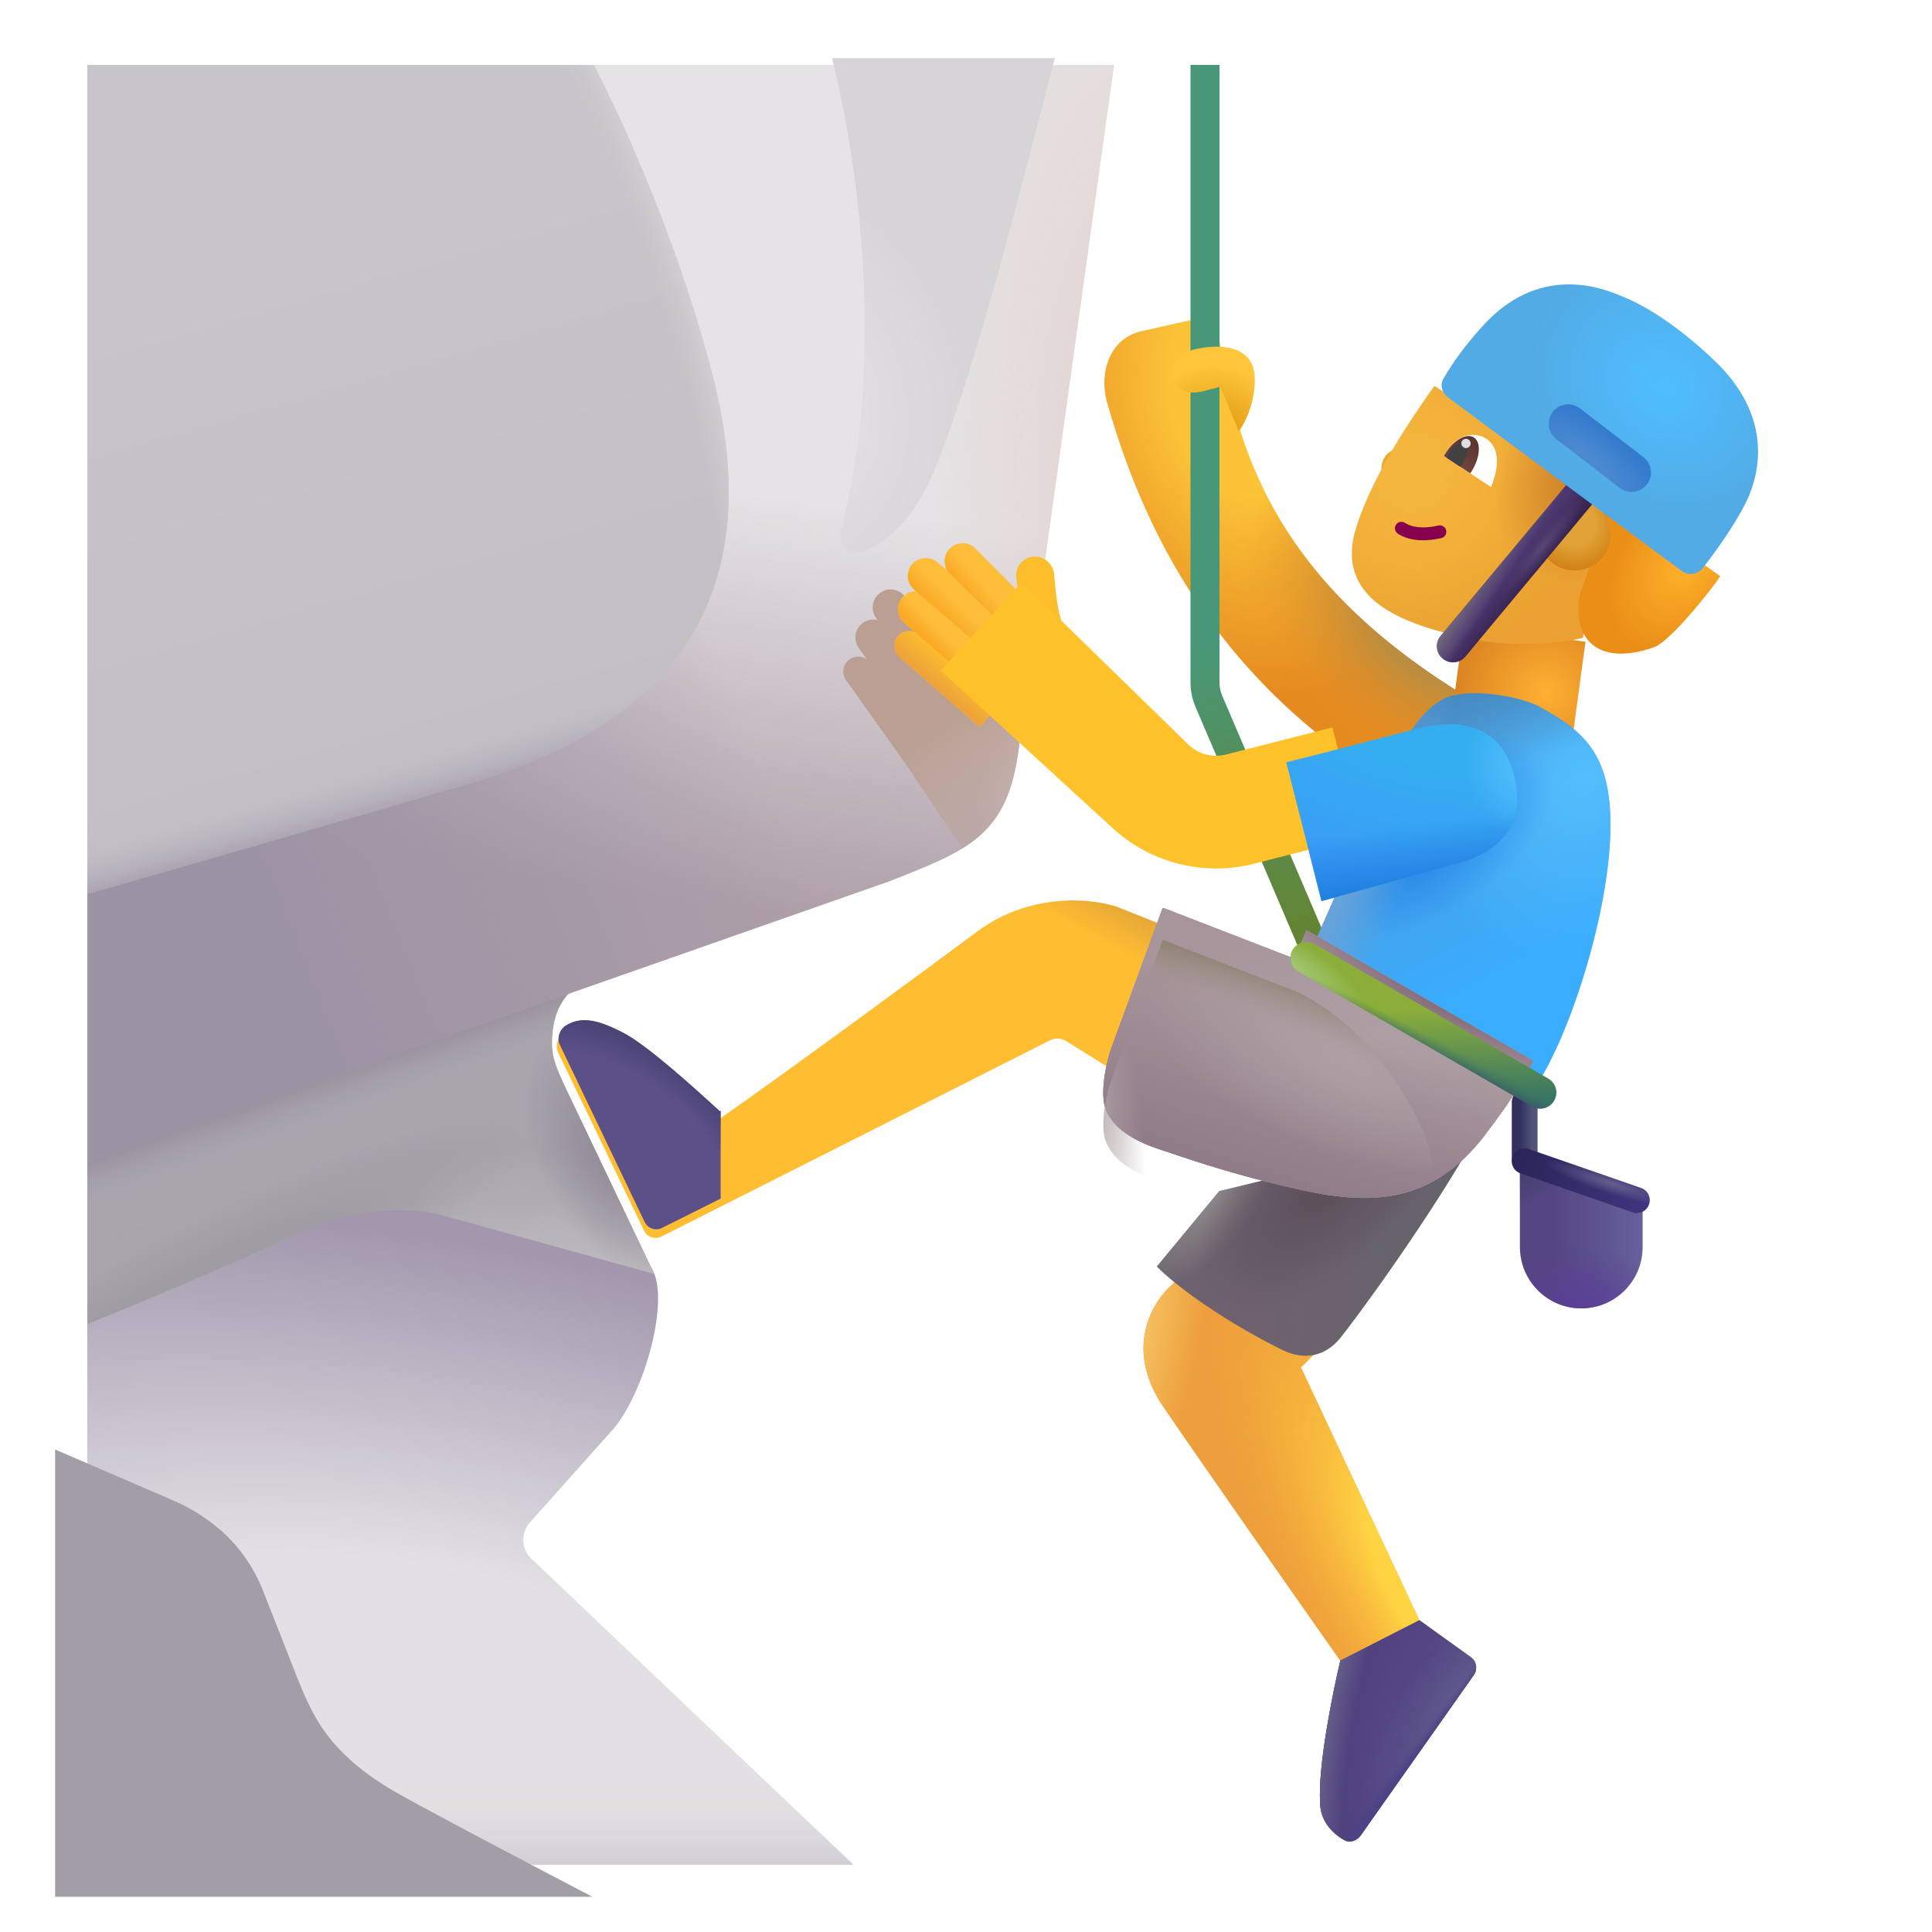<svg viewBox="1 1 30 30" xmlns="http://www.w3.org/2000/svg">
<path d="M2.356 29.953V21L7.56 19.023L10.073 20.312C9.853 19.93 10.672 19.775 11.144 20.742C11.378 21.223 11.03 22.555 10.546 23.164L9.226 24.644C9.082 24.806 9.092 25.052 9.249 25.201L14.249 29.953H2.356Z" fill="url(#paint0_radial_4002_851)"/>
<path d="M2.356 29.953V21L7.56 19.023L10.073 20.312C9.853 19.93 10.672 19.775 11.144 20.742C11.378 21.223 11.03 22.555 10.546 23.164L9.226 24.644C9.082 24.806 9.092 25.052 9.249 25.201L14.249 29.953H2.356Z" fill="url(#paint1_linear_4002_851)"/>
<path d="M9.591 16.947C9.647 16.54 9.919 16.312 10.049 16.249L2.356 18.9V21.561C3.035 21.286 4.583 20.64 5.64 20.146C6.526 19.732 7.355 19.738 7.818 19.857L11.159 20.781L9.84 18.013C9.591 17.492 9.536 17.354 9.591 16.947Z" fill="url(#paint2_linear_4002_851)"/>
<path d="M9.591 16.947C9.647 16.54 9.919 16.312 10.049 16.249L2.356 18.9V21.561C3.035 21.286 4.583 20.64 5.64 20.146C6.526 19.732 7.355 19.738 7.818 19.857L11.159 20.781L9.84 18.013C9.591 17.492 9.536 17.354 9.591 16.947Z" fill="url(#paint3_linear_4002_851)"/>
<path d="M9.591 16.947C9.647 16.54 9.919 16.312 10.049 16.249L2.356 18.9V21.561C3.035 21.286 4.583 20.64 5.64 20.146C6.526 19.732 7.355 19.738 7.818 19.857L11.159 20.781L9.84 18.013C9.591 17.492 9.536 17.354 9.591 16.947Z" fill="url(#paint4_radial_4002_851)"/>
<path d="M9.591 16.947C9.647 16.54 9.919 16.312 10.049 16.249L2.356 18.9V21.561C3.035 21.286 4.583 20.64 5.64 20.146C6.526 19.732 7.355 19.738 7.818 19.857L11.159 20.781L9.84 18.013C9.591 17.492 9.536 17.354 9.591 16.947Z" fill="url(#paint5_radial_4002_851)"/>
<path d="M9.591 16.947C9.647 16.54 9.919 16.312 10.049 16.249L2.356 18.9V21.561C3.035 21.286 4.583 20.64 5.64 20.146C6.526 19.732 7.355 19.738 7.818 19.857L11.159 20.781L9.84 18.013C9.591 17.492 9.536 17.354 9.591 16.947Z" fill="url(#paint6_radial_4002_851)"/>
<g filter="url(#filter0_ii_4002_851)">
<path d="M2.356 23.008V29.953H10.699C9.591 29.375 8.369 28.732 7.726 28.375C6.688 27.8 6.416 27.229 6.241 26.852C6.176 26.711 6.055 26.401 5.87 25.927C5.788 25.718 5.693 25.476 5.585 25.203C5.263 24.387 4.632 23.984 4.148 23.781L2.356 23.008Z" fill="#A29EA7"/>
</g>
<path d="M14.803 14.688L2.356 19.05V2.008H18.3C17.899 4.859 17.067 10.867 16.81 12.688C16.627 13.991 16.009 14.211 14.803 14.688Z" fill="url(#paint7_linear_4002_851)"/>
<path d="M14.803 14.688L2.356 19.05V2.008H18.3C17.899 4.859 17.067 10.867 16.81 12.688C16.627 13.991 16.009 14.211 14.803 14.688Z" fill="url(#paint8_linear_4002_851)"/>
<path d="M14.803 14.688L2.356 19.05V2.008H18.3C17.899 4.859 17.067 10.867 16.81 12.688C16.627 13.991 16.009 14.211 14.803 14.688Z" fill="url(#paint9_radial_4002_851)"/>
<g filter="url(#filter1_f_4002_851)">
<path d="M16.87 12.263C16.848 12.422 16.828 12.564 16.81 12.688C16.697 13.49 16.419 13.882 15.94 14.176L15.082 12.89L14.137 11.561C14.063 11.457 14.088 11.312 14.192 11.238C14.274 11.18 14.383 11.183 14.461 11.238L14.334 11.06C14.245 10.935 14.274 10.76 14.4 10.671C14.468 10.623 14.55 10.609 14.626 10.627L14.602 10.594C14.513 10.469 14.542 10.294 14.668 10.205C14.793 10.115 14.968 10.145 15.057 10.271L15.164 10.418C15.14 10.311 15.18 10.196 15.274 10.129C15.4 10.039 15.574 10.069 15.664 10.194L16.163 11.013L16.189 10.784C16.208 10.615 16.367 10.498 16.534 10.53C16.694 10.56 16.798 10.714 16.772 10.875C16.741 11.076 16.71 11.315 16.711 11.474C16.713 11.864 16.784 12.088 16.87 12.263Z" fill="url(#paint10_linear_4002_851)"/>
</g>
<path fill-rule="evenodd" clip-rule="evenodd" d="M23.664 13.768C20.046 12.056 18.773 9.312 18.183 7.223C18.072 6.796 18.218 6.227 18.773 6.133L19.466 5.976C19.692 5.934 19.906 6.09 19.942 6.317C20.273 8.402 21.117 10.408 24.412 12.185L23.664 13.768Z" fill="url(#paint11_radial_4002_851)"/>
<path fill-rule="evenodd" clip-rule="evenodd" d="M23.664 13.768C20.046 12.056 18.773 9.312 18.183 7.223C18.072 6.796 18.218 6.227 18.773 6.133L19.466 5.976C19.692 5.934 19.906 6.09 19.942 6.317C20.273 8.402 21.117 10.408 24.412 12.185L23.664 13.768Z" fill="url(#paint12_radial_4002_851)"/>
<path d="M10.22 2.008C10.771 3.062 11.59 4.965 12.07 6.844C12.851 9.906 11.82 12.125 8.32 13.156C6.684 13.638 4.387 14.3 2.356 14.881V2.008L10.22 2.008Z" fill="url(#paint13_linear_4002_851)"/>
<path d="M10.22 2.008C10.771 3.062 11.59 4.965 12.07 6.844C12.851 9.906 11.82 12.125 8.32 13.156C6.684 13.638 4.387 14.3 2.356 14.881V2.008L10.22 2.008Z" fill="url(#paint14_radial_4002_851)"/>
<path d="M10.22 2.008C10.771 3.062 11.59 4.965 12.07 6.844C12.851 9.906 11.82 12.125 8.32 13.156C6.684 13.638 4.387 14.3 2.356 14.881V2.008L10.22 2.008Z" fill="url(#paint15_linear_4002_851)"/>
<g filter="url(#filter2_i_4002_851)">
<path d="M13.94 1.964C14.333 3.517 14.79 6.657 14.074 9.293C14.037 9.43 14.107 9.573 14.239 9.624C14.285 9.642 14.335 9.648 14.383 9.634C14.761 9.529 15.219 9.122 15.536 8.347C16.103 6.962 16.715 4.598 17.173 2.832C17.253 2.521 17.329 2.229 17.399 1.964H13.94Z" fill="url(#paint16_radial_4002_851)"/>
</g>
<g filter="url(#filter3_i_4002_851)">
<path d="M19.286 2.008V11.596C19.286 11.728 19.313 11.859 19.365 11.98L21.071 15.969L21.491 16.105C21.54 16.22 21.657 17.084 21.771 17.035C21.886 16.986 21.939 16.854 21.89 16.74L19.778 11.803C19.75 11.738 19.736 11.667 19.736 11.596V2.008H19.286Z" fill="url(#paint17_linear_4002_851)"/>
</g>
<path d="M22.452 8.242C22.484 8.035 22.605 7.973 22.902 7.891C23.119 7.831 23.243 7.71 23.289 7.643L22.831 8.637C22.62 8.637 22.421 8.449 22.452 8.242Z" fill="url(#paint18_radial_4002_851)"/>
<path d="M24.601 19.004L26.507 19.635V20.363C26.507 20.89 26.08 21.316 25.554 21.316C25.028 21.316 24.601 20.89 24.601 20.363V19.004Z" fill="url(#paint19_linear_4002_851)"/>
<path d="M24.601 19.004L26.507 19.635V20.363C26.507 20.89 26.08 21.316 25.554 21.316C25.028 21.316 24.601 20.89 24.601 20.363V19.004Z" fill="url(#paint20_radial_4002_851)"/>
<path d="M24.601 19.004L26.507 19.635V20.363C26.507 20.89 26.08 21.316 25.554 21.316C25.028 21.316 24.601 20.89 24.601 20.363V19.004Z" fill="url(#paint21_radial_4002_851)"/>
<rect x="23.732" y="10.709" width="1.905" height="1.844" transform="rotate(7.73 23.732 10.709)" fill="url(#paint22_radial_4002_851)"/>
<g filter="url(#filter4_i_4002_851)">
<path d="M22.312 9.43C22.589 8.555 23.262 7.615 23.523 7.242L26.421 9.109L25.828 11.156C25.538 11.227 24.771 11.325 24.015 11.156C23.07 10.945 21.948 10.578 22.312 9.43Z" fill="url(#paint23_radial_4002_851)"/>
<path d="M22.312 9.43C22.589 8.555 23.262 7.615 23.523 7.242L26.421 9.109L25.828 11.156C25.538 11.227 24.771 11.325 24.015 11.156C23.07 10.945 21.948 10.578 22.312 9.43Z" fill="url(#paint24_radial_4002_851)"/>
</g>
<path fill-rule="evenodd" clip-rule="evenodd" d="M24.675 17.917C24.785 17.917 24.875 18.007 24.875 18.117V19C24.875 19.11 24.785 19.2 24.675 19.2C24.564 19.2 24.475 19.11 24.475 19V18.117C24.475 18.007 24.564 17.917 24.675 17.917Z" fill="url(#paint25_linear_4002_851)"/>
<path fill-rule="evenodd" clip-rule="evenodd" d="M24.486 18.966C24.522 18.861 24.636 18.806 24.741 18.842L26.483 19.448C26.587 19.484 26.642 19.598 26.606 19.702C26.57 19.807 26.456 19.862 26.352 19.826L24.609 19.22C24.505 19.184 24.45 19.07 24.486 18.966Z" fill="url(#paint26_linear_4002_851)"/>
<path fill-rule="evenodd" clip-rule="evenodd" d="M24.486 18.966C24.522 18.861 24.636 18.806 24.741 18.842L26.483 19.448C26.587 19.484 26.642 19.598 26.606 19.702C26.57 19.807 26.456 19.862 26.352 19.826L24.609 19.22C24.505 19.184 24.45 19.07 24.486 18.966Z" fill="url(#paint27_radial_4002_851)"/>
<path fill-rule="evenodd" clip-rule="evenodd" d="M22.677 9.148C22.708 9.102 22.77 9.089 22.816 9.12C22.901 9.175 23.066 9.222 23.336 9.16C23.39 9.148 23.444 9.182 23.456 9.235C23.468 9.289 23.435 9.343 23.381 9.355C23.073 9.426 22.848 9.38 22.706 9.287C22.66 9.257 22.647 9.195 22.677 9.148Z" fill="#87004D"/>
<path d="M23.804 7.758C23.603 7.789 23.478 7.979 23.417 8.078L24.152 8.563C24.409 7.938 24.077 7.715 23.804 7.758Z" fill="white"/>
<path d="M19.195 20.953L19.585 20.547L21.695 21.734L21.202 22.234L23.038 26.156L23.838 26.732C23.927 26.796 23.948 26.92 23.885 27.009L22.132 29.496C22.071 29.583 21.961 29.623 21.869 29.571C21.691 29.469 21.499 29.275 21.499 28.992C21.462 28.436 21.692 27.292 21.812 26.789C21.15 25.849 19.674 23.744 19.062 22.844C18.449 21.944 18.895 21.208 19.195 20.953Z" fill="#ED9F3C"/>
<path d="M19.195 20.953L19.585 20.547L21.695 21.734L21.202 22.234L23.038 26.156L23.838 26.732C23.927 26.796 23.948 26.92 23.885 27.009L22.132 29.496C22.071 29.583 21.961 29.623 21.869 29.571C21.691 29.469 21.499 29.275 21.499 28.992C21.462 28.436 21.692 27.292 21.812 26.789C21.15 25.849 19.674 23.744 19.062 22.844C18.449 21.944 18.895 21.208 19.195 20.953Z" fill="url(#paint28_radial_4002_851)"/>
<path d="M19.195 20.953L19.585 20.547L21.695 21.734L21.202 22.234L23.038 26.156L23.838 26.732C23.927 26.796 23.948 26.92 23.885 27.009L22.132 29.496C22.071 29.583 21.961 29.623 21.869 29.571C21.691 29.469 21.499 29.275 21.499 28.992C21.462 28.436 21.692 27.292 21.812 26.789C21.15 25.849 19.674 23.744 19.062 22.844C18.449 21.944 18.895 21.208 19.195 20.953Z" fill="url(#paint29_radial_4002_851)"/>
<path d="M23.04 26.157L23.838 26.732C23.928 26.796 23.948 26.92 23.885 27.01L22.132 29.496C22.071 29.583 21.961 29.624 21.869 29.571C21.691 29.47 21.499 29.275 21.499 28.992C21.462 28.436 21.692 27.292 21.812 26.789L21.81 26.787L23.04 26.157Z" fill="#544583"/>
<path d="M23.04 26.157L23.838 26.732C23.928 26.796 23.948 26.92 23.885 27.01L22.132 29.496C22.071 29.583 21.961 29.624 21.869 29.571C21.691 29.47 21.499 29.275 21.499 28.992C21.462 28.436 21.692 27.292 21.812 26.789L21.81 26.787L23.04 26.157Z" fill="url(#paint30_radial_4002_851)"/>
<path d="M23.04 26.157L23.838 26.732C23.928 26.796 23.948 26.92 23.885 27.01L22.132 29.496C22.071 29.583 21.961 29.624 21.869 29.571C21.691 29.47 21.499 29.275 21.499 28.992C21.462 28.436 21.692 27.292 21.812 26.789L21.81 26.787L23.04 26.157Z" fill="url(#paint31_radial_4002_851)"/>
<path d="M23.04 26.157L23.838 26.732C23.928 26.796 23.948 26.92 23.885 27.01L22.132 29.496C22.071 29.583 21.961 29.624 21.869 29.571C21.691 29.47 21.499 29.275 21.499 28.992C21.462 28.436 21.692 27.292 21.812 26.789L21.81 26.787L23.04 26.157Z" fill="url(#paint32_linear_4002_851)"/>
<path d="M23.04 26.157L23.838 26.732C23.928 26.796 23.948 26.92 23.885 27.01L22.132 29.496C22.071 29.583 21.961 29.624 21.869 29.571C21.691 29.47 21.499 29.275 21.499 28.992C21.462 28.436 21.692 27.292 21.812 26.789L21.81 26.787L23.04 26.157Z" fill="url(#paint33_radial_4002_851)"/>
<path d="M23.83 8.35C23.839 8.337 23.848 8.324 23.856 8.31C23.988 8.094 24 7.862 23.883 7.791C23.767 7.72 23.566 7.838 23.435 8.054C23.43 8.062 23.425 8.071 23.42 8.08L23.83 8.35Z" fill="url(#paint34_linear_4002_851)"/>
<path d="M23.672 8.246C23.691 8.226 23.709 8.202 23.725 8.175C23.798 8.055 23.806 7.927 23.744 7.888C23.68 7.85 23.57 7.916 23.497 8.036C23.483 8.06 23.471 8.084 23.462 8.107L23.672 8.246Z" fill="#414141"/>
<circle cx="23.764" cy="7.886" r="0.072" fill="#DFDFDF"/>
<path d="M22.624 12.906L21.374 15.726L24.765 17.984C25.327 17.258 26.03 15.133 26.007 13.742C25.989 12.687 25.571 12.338 24.905 11.976C24.589 11.805 23.88 11.697 23.507 11.816C23.134 11.936 22.777 12.48 22.624 12.906Z" fill="url(#paint35_linear_4002_851)"/>
<path d="M22.624 12.906L21.374 15.726L24.765 17.984C25.327 17.258 26.03 15.133 26.007 13.742C25.989 12.687 25.571 12.338 24.905 11.976C24.589 11.805 23.88 11.697 23.507 11.816C23.134 11.936 22.777 12.48 22.624 12.906Z" fill="url(#paint36_radial_4002_851)"/>
<path d="M22.624 12.906L21.374 15.726L24.765 17.984C25.327 17.258 26.03 15.133 26.007 13.742C25.989 12.687 25.571 12.338 24.905 11.976C24.589 11.805 23.88 11.697 23.507 11.816C23.134 11.936 22.777 12.48 22.624 12.906Z" fill="url(#paint37_radial_4002_851)"/>
<path d="M22.624 12.906L21.374 15.726L24.765 17.984C25.327 17.258 26.03 15.133 26.007 13.742C25.989 12.687 25.571 12.338 24.905 11.976C24.589 11.805 23.88 11.697 23.507 11.816C23.134 11.936 22.777 12.48 22.624 12.906Z" fill="url(#paint38_radial_4002_851)"/>
<path d="M22.624 12.906L21.374 15.726L24.765 17.984C25.327 17.258 26.03 15.133 26.007 13.742C25.989 12.687 25.571 12.338 24.905 11.976C24.589 11.805 23.88 11.697 23.507 11.816C23.134 11.936 22.777 12.48 22.624 12.906Z" fill="url(#paint39_radial_4002_851)"/>
<g filter="url(#filter5_i_4002_851)">
<path d="M19.464 20.666L20.433 19.496L24.491 18.508C23.726 19.902 22.491 21.56 22.304 21.785C22.07 22.066 21.749 22.125 21.413 21.961C20.601 21.561 19.804 21.014 19.464 20.666Z" fill="#67636C"/>
<path d="M19.464 20.666L20.433 19.496L24.491 18.508C23.726 19.902 22.491 21.56 22.304 21.785C22.07 22.066 21.749 22.125 21.413 21.961C20.601 21.561 19.804 21.014 19.464 20.666Z" fill="url(#paint40_radial_4002_851)"/>
<path d="M19.464 20.666L20.433 19.496L24.491 18.508C23.726 19.902 22.491 21.56 22.304 21.785C22.07 22.066 21.749 22.125 21.413 21.961C20.601 21.561 19.804 21.014 19.464 20.666Z" fill="url(#paint41_radial_4002_851)"/>
<path d="M19.464 20.666L20.433 19.496L24.491 18.508C23.726 19.902 22.491 21.56 22.304 21.785C22.07 22.066 21.749 22.125 21.413 21.961C20.601 21.561 19.804 21.014 19.464 20.666Z" fill="url(#paint42_radial_4002_851)"/>
</g>
<g filter="url(#filter6_i_4002_851)">
<path d="M18.425 15.363L19.222 15.684L18.386 17.934L17.552 17.414C17.478 17.368 17.385 17.364 17.307 17.403L11.271 20.451C11.171 20.502 11.049 20.46 11.001 20.36L9.67 17.601C9.624 17.506 9.641 17.386 9.73 17.329C9.971 17.176 10.236 17.232 10.636 17.441C11.017 17.641 11.779 18.336 12.128 18.656C13.227 17.891 15.435 16.264 16.179 15.711C17.015 15.09 18.024 15.194 18.425 15.363Z" fill="#FFBD32"/>
<path d="M18.425 15.363L19.222 15.684L18.386 17.934L17.552 17.414C17.478 17.368 17.385 17.364 17.307 17.403L11.271 20.451C11.171 20.502 11.049 20.46 11.001 20.36L9.67 17.601C9.624 17.506 9.641 17.386 9.73 17.329C9.971 17.176 10.236 17.232 10.636 17.441C11.017 17.641 11.779 18.336 12.128 18.656C13.227 17.891 15.435 16.264 16.179 15.711C17.015 15.09 18.024 15.194 18.425 15.363Z" fill="url(#paint43_linear_4002_851)"/>
</g>
<g filter="url(#filter7_i_4002_851)">
<path d="M21.093 16.383L21.288 15.945L24.804 17.969C24.77 18.076 24.565 18.467 24.015 19.18C23.155 20.258 22.167 20.203 21.062 19.945C19.956 19.688 19.339 19.453 18.999 19.344C18.659 19.234 18.275 19.038 18.163 18.703C18.073 18.434 18.197 17.924 18.265 17.75L19.047 15.613C19.051 15.602 19.063 15.597 19.073 15.601L21.093 16.383Z" fill="#A7959B"/>
<path d="M21.093 16.383L21.288 15.945L24.804 17.969C24.77 18.076 24.565 18.467 24.015 19.18C23.155 20.258 22.167 20.203 21.062 19.945C19.956 19.688 19.339 19.453 18.999 19.344C18.659 19.234 18.275 19.038 18.163 18.703C18.073 18.434 18.197 17.924 18.265 17.75L19.047 15.613C19.051 15.602 19.063 15.597 19.073 15.601L21.093 16.383Z" fill="url(#paint44_radial_4002_851)"/>
<path d="M21.093 16.383L21.288 15.945L24.804 17.969C24.77 18.076 24.565 18.467 24.015 19.18C23.155 20.258 22.167 20.203 21.062 19.945C19.956 19.688 19.339 19.453 18.999 19.344C18.659 19.234 18.275 19.038 18.163 18.703C18.073 18.434 18.197 17.924 18.265 17.75L19.047 15.613C19.051 15.602 19.063 15.597 19.073 15.601L21.093 16.383Z" fill="url(#paint45_linear_4002_851)"/>
<path d="M21.093 16.383L21.288 15.945L24.804 17.969C24.77 18.076 24.565 18.467 24.015 19.18C23.155 20.258 22.167 20.203 21.062 19.945C19.956 19.688 19.339 19.453 18.999 19.344C18.659 19.234 18.275 19.038 18.163 18.703C18.073 18.434 18.197 17.924 18.265 17.75L19.047 15.613C19.051 15.602 19.063 15.597 19.073 15.601L21.093 16.383Z" fill="url(#paint46_radial_4002_851)"/>
</g>
<g filter="url(#filter8_i_4002_851)">
<path d="M21.093 16.383L21.288 15.945L24.804 17.969C24.77 18.076 24.565 18.467 24.015 19.18C23.155 20.258 22.167 20.203 21.062 19.945C19.956 19.688 19.339 19.453 18.999 19.344C18.659 19.234 18.275 19.038 18.163 18.703C18.073 18.434 18.197 17.924 18.265 17.75L19.047 15.613C19.051 15.602 19.063 15.597 19.073 15.601L21.093 16.383Z" fill="#A7959B"/>
<path d="M21.093 16.383L21.288 15.945L24.804 17.969C24.77 18.076 24.565 18.467 24.015 19.18C23.155 20.258 22.167 20.203 21.062 19.945C19.956 19.688 19.339 19.453 18.999 19.344C18.659 19.234 18.275 19.038 18.163 18.703C18.073 18.434 18.197 17.924 18.265 17.75L19.047 15.613C19.051 15.602 19.063 15.597 19.073 15.601L21.093 16.383Z" fill="url(#paint47_radial_4002_851)"/>
<path d="M21.093 16.383L21.288 15.945L24.804 17.969C24.77 18.076 24.565 18.467 24.015 19.18C23.155 20.258 22.167 20.203 21.062 19.945C19.956 19.688 19.339 19.453 18.999 19.344C18.659 19.234 18.275 19.038 18.163 18.703C18.073 18.434 18.197 17.924 18.265 17.75L19.047 15.613C19.051 15.602 19.063 15.597 19.073 15.601L21.093 16.383Z" fill="url(#paint48_linear_4002_851)"/>
<path d="M21.093 16.383L21.288 15.945L24.804 17.969C24.77 18.076 24.565 18.467 24.015 19.18C23.155 20.258 22.167 20.203 21.062 19.945C19.956 19.688 19.339 19.453 18.999 19.344C18.659 19.234 18.275 19.038 18.163 18.703C18.073 18.434 18.197 17.924 18.265 17.75L19.047 15.613C19.051 15.602 19.063 15.597 19.073 15.601L21.093 16.383Z" fill="url(#paint49_radial_4002_851)"/>
</g>
<g filter="url(#filter9_i_4002_851)">
<path d="M12.14 20.012L11.23 20.467C11.131 20.517 11.009 20.476 10.96 20.375L9.64 17.617C9.594 17.521 9.641 17.386 9.73 17.329C9.971 17.176 10.236 17.232 10.636 17.442C11.017 17.642 11.779 18.336 12.128 18.656C12.132 18.654 12.136 18.651 12.14 18.648V20.012Z" fill="#5C5089"/>
<path d="M12.14 20.012L11.23 20.467C11.131 20.517 11.009 20.476 10.96 20.375L9.64 17.617C9.594 17.521 9.641 17.386 9.73 17.329C9.971 17.176 10.236 17.232 10.636 17.442C11.017 17.642 11.779 18.336 12.128 18.656C12.132 18.654 12.136 18.651 12.14 18.648V20.012Z" fill="url(#paint50_radial_4002_851)"/>
</g>
<path fill-rule="evenodd" clip-rule="evenodd" d="M21.072 15.75C21.141 15.631 21.294 15.589 21.413 15.658L25.042 17.748C25.162 17.817 25.203 17.97 25.134 18.09C25.065 18.209 24.912 18.25 24.793 18.181L21.164 16.092C21.044 16.023 21.003 15.87 21.072 15.75Z" fill="url(#paint51_linear_4002_851)"/>
<path fill-rule="evenodd" clip-rule="evenodd" d="M21.072 15.75C21.141 15.631 21.294 15.589 21.413 15.658L25.042 17.748C25.162 17.817 25.203 17.97 25.134 18.09C25.065 18.209 24.912 18.25 24.793 18.181L21.164 16.092C21.044 16.023 21.003 15.87 21.072 15.75Z" fill="url(#paint52_linear_4002_851)"/>
<path fill-rule="evenodd" clip-rule="evenodd" d="M21.072 15.75C21.141 15.631 21.294 15.589 21.413 15.658L25.042 17.748C25.162 17.817 25.203 17.97 25.134 18.09C25.065 18.209 24.912 18.25 24.793 18.181L21.164 16.092C21.044 16.023 21.003 15.87 21.072 15.75Z" fill="url(#paint53_radial_4002_851)"/>
<path d="M20.484 6.883C20.487 7.277 20.318 7.591 20.234 7.699L19.952 7.004C19.939 7.008 19.867 7.027 19.683 7.074C19.366 7.152 19.245 6.98 19.226 6.883C19.206 6.785 19.183 6.496 19.597 6.414C20.011 6.332 20.48 6.391 20.484 6.883Z" fill="#FFC63B"/>
<path d="M20.484 6.883C20.487 7.277 20.318 7.591 20.234 7.699L19.952 7.004C19.939 7.008 19.867 7.027 19.683 7.074C19.366 7.152 19.245 6.98 19.226 6.883C19.206 6.785 19.183 6.496 19.597 6.414C20.011 6.332 20.48 6.391 20.484 6.883Z" fill="url(#paint54_radial_4002_851)"/>
<path d="M16.78 9.97L16.859 10.613L17.198 11.762L17.89 11.395C17.714 11.211 17.58 11.059 17.448 10.52C17.411 10.365 17.385 10.126 17.369 9.922C17.356 9.761 17.219 9.635 17.057 9.642C16.887 9.65 16.759 9.801 16.78 9.97Z" fill="#FDBE2C"/>
<path d="M14.965 11.202C14.869 11.118 14.859 10.972 14.943 10.875C15.027 10.779 15.174 10.769 15.27 10.853L16.515 11.941L16.21 12.29L14.965 11.202Z" fill="#FFC22A"/>
<path d="M14.965 11.202C14.869 11.118 14.859 10.972 14.943 10.875C15.027 10.779 15.174 10.769 15.27 10.853L16.515 11.941L16.21 12.29L14.965 11.202Z" fill="url(#paint55_linear_4002_851)"/>
<path d="M15.04 10.669C14.924 10.568 14.912 10.391 15.014 10.275C15.115 10.159 15.291 10.147 15.408 10.249L16.908 11.559L16.54 11.98L15.04 10.669Z" fill="#FFBE3A"/>
<path d="M15.04 10.669C14.924 10.568 14.912 10.391 15.014 10.275C15.115 10.159 15.291 10.147 15.408 10.249L16.908 11.559L16.54 11.98L15.04 10.669Z" fill="url(#paint56_linear_4002_851)"/>
<path d="M15.192 10.153C15.076 10.052 15.064 9.876 15.166 9.76C15.267 9.643 15.444 9.632 15.56 9.733L17.314 11.239L16.946 11.66L15.192 10.153Z" fill="#FFBE3A"/>
<path d="M15.192 10.153C15.076 10.052 15.064 9.876 15.166 9.76C15.267 9.643 15.444 9.632 15.56 9.733L17.314 11.239L16.946 11.66L15.192 10.153Z" fill="url(#paint57_linear_4002_851)"/>
<g filter="url(#filter10_i_4002_851)">
<path d="M25.161 10.243L25.649 8.876L27.312 10.047C27.13 10.322 26.517 11.068 26.287 11.149C25.969 11.263 25.502 11.341 25.252 11.032C25.052 10.786 25.102 10.383 25.161 10.243Z" fill="url(#paint58_radial_4002_851)"/>
</g>
<circle cx="25.448" cy="9.299" r="0.559" fill="url(#paint59_radial_4002_851)"/>
<path fill-rule="evenodd" clip-rule="evenodd" d="M25.714 8.448C25.82 8.537 25.834 8.694 25.746 8.801L23.754 11.195C23.666 11.301 23.508 11.316 23.402 11.227C23.296 11.139 23.281 10.981 23.37 10.875L25.362 8.481C25.45 8.375 25.608 8.36 25.714 8.448Z" fill="#4D3771"/>
<path fill-rule="evenodd" clip-rule="evenodd" d="M25.714 8.448C25.82 8.537 25.834 8.694 25.746 8.801L23.754 11.195C23.666 11.301 23.508 11.316 23.402 11.227C23.296 11.139 23.281 10.981 23.37 10.875L25.362 8.481C25.45 8.375 25.608 8.36 25.714 8.448Z" fill="url(#paint60_linear_4002_851)"/>
<path fill-rule="evenodd" clip-rule="evenodd" d="M25.714 8.448C25.82 8.537 25.834 8.694 25.746 8.801L23.754 11.195C23.666 11.301 23.508 11.316 23.402 11.227C23.296 11.139 23.281 10.981 23.37 10.875L25.362 8.481C25.45 8.375 25.608 8.36 25.714 8.448Z" fill="url(#paint61_linear_4002_851)"/>
<path fill-rule="evenodd" clip-rule="evenodd" d="M25.714 8.448C25.82 8.537 25.834 8.694 25.746 8.801L23.754 11.195C23.666 11.301 23.508 11.316 23.402 11.227C23.296 11.139 23.281 10.981 23.37 10.875L25.362 8.481C25.45 8.375 25.608 8.36 25.714 8.448Z" fill="url(#paint62_radial_4002_851)"/>
<g filter="url(#filter11_i_4002_851)">
<path d="M27.11 10.014L23.482 7.318C23.39 7.25 23.357 7.129 23.413 7.03C23.537 6.814 23.764 6.485 24.068 6.164C24.974 5.207 25.977 5.672 26.123 5.726C26.334 5.804 26.877 6.039 27.623 6.75C28.498 7.584 28.365 8.453 28.099 8.976C27.932 9.305 27.642 9.718 27.436 9.976C27.356 10.076 27.213 10.09 27.11 10.014Z" fill="url(#paint63_radial_4002_851)"/>
</g>
<g filter="url(#filter12_i_4002_851)">
<path d="M25.111 7.396C25.213 7.264 25.402 7.239 25.534 7.341L26.518 8.098C26.651 8.2 26.675 8.389 26.573 8.521C26.472 8.654 26.282 8.678 26.15 8.577L25.166 7.819C25.034 7.718 25.009 7.528 25.111 7.396Z" fill="url(#paint64_radial_4002_851)"/>
</g>
<path d="M15.765 9.923C15.649 9.822 15.637 9.645 15.738 9.529C15.84 9.413 16.016 9.401 16.132 9.503L17.542 10.922L17.316 11.434L15.765 9.923Z" fill="#FFBE3A"/>
<path d="M15.765 9.923C15.649 9.822 15.637 9.645 15.738 9.529C15.84 9.413 16.016 9.401 16.132 9.503L17.542 10.922L17.316 11.434L15.765 9.923Z" fill="url(#paint65_linear_4002_851)"/>
<g filter="url(#filter13_i_4002_851)">
<path fill-rule="evenodd" clip-rule="evenodd" d="M18.264 14.197L15.609 11.762L16.868 10.39L19.458 12.917C19.613 13.063 19.832 13.119 20.039 13.066L21.689 12.645L22.122 14.34L20.472 14.762C19.688 14.962 18.856 14.749 18.264 14.197Z" fill="#FFC22A"/>
</g>
<path d="M21.095 16.378C21.749 16.68 22.574 17.367 23.116 18.609C23.311 19.055 23.259 19.508 23.075 19.931C22.456 20.195 21.784 20.114 21.062 19.945C20.156 19.734 19.578 19.539 19.212 19.415C19.131 19.387 19.061 19.363 18.999 19.344C18.659 19.234 18.275 19.038 18.163 18.703C18.073 18.434 18.197 17.924 18.265 17.75L19.047 15.613C19.051 15.602 19.063 15.597 19.073 15.601L21.093 16.383L21.095 16.378Z" fill="url(#paint66_radial_4002_851)"/>
<path d="M21.095 16.378C21.749 16.68 22.574 17.367 23.116 18.609C23.311 19.055 23.259 19.508 23.075 19.931C22.456 20.195 21.784 20.114 21.062 19.945C20.156 19.734 19.578 19.539 19.212 19.415C19.131 19.387 19.061 19.363 18.999 19.344C18.659 19.234 18.275 19.038 18.163 18.703C18.073 18.434 18.197 17.924 18.265 17.75L19.047 15.613C19.051 15.602 19.063 15.597 19.073 15.601L21.093 16.383L21.095 16.378Z" fill="url(#paint67_radial_4002_851)"/>
<path d="M21.095 16.378C21.749 16.68 22.574 17.367 23.116 18.609C23.311 19.055 23.259 19.508 23.075 19.931C22.456 20.195 21.784 20.114 21.062 19.945C20.156 19.734 19.578 19.539 19.212 19.415C19.131 19.387 19.061 19.363 18.999 19.344C18.659 19.234 18.275 19.038 18.163 18.703C18.073 18.434 18.197 17.924 18.265 17.75L19.047 15.613C19.051 15.602 19.063 15.597 19.073 15.601L21.093 16.383L21.095 16.378Z" fill="url(#paint68_radial_4002_851)"/>
<path d="M21.52 14.992L20.973 12.836C21.614 12.682 22.822 12.357 23.063 12.301C23.512 12.195 24.329 12.147 24.528 13.117C24.711 14.012 24.009 14.297 23.668 14.398L21.52 14.992Z" fill="url(#paint69_radial_4002_851)"/>
<path d="M21.52 14.992L20.973 12.836C21.614 12.682 22.822 12.357 23.063 12.301C23.512 12.195 24.329 12.147 24.528 13.117C24.711 14.012 24.009 14.297 23.668 14.398L21.52 14.992Z" fill="url(#paint70_linear_4002_851)"/>
<path d="M21.52 14.992L20.973 12.836C21.614 12.682 22.822 12.357 23.063 12.301C23.512 12.195 24.329 12.147 24.528 13.117C24.711 14.012 24.009 14.297 23.668 14.398L21.52 14.992Z" fill="url(#paint71_radial_4002_851)"/>
<defs>
<filter id="filter0_ii_4002_851" x="1.956" y="23.008" width="8.743" height="7.346" filterUnits="userSpaceOnUse" color-interpolation-filters="sRGB">
<feFlood flood-opacity="0" result="BackgroundImageFix"/>
<feBlend mode="normal" in="SourceGraphic" in2="BackgroundImageFix" result="shape"/>
<feColorMatrix in="SourceAlpha" type="matrix" values="0 0 0 0 0 0 0 0 0 0 0 0 0 0 0 0 0 0 127 0" result="hardAlpha"/>
<feOffset dx="-0.4" dy="0.4"/>
<feGaussianBlur stdDeviation="0.5"/>
<feComposite in2="hardAlpha" operator="arithmetic" k2="-1" k3="1"/>
<feColorMatrix type="matrix" values="0 0 0 0 0.635 0 0 0 0 0.608 0 0 0 0 0.671 0 0 0 1 0"/>
<feBlend mode="normal" in2="shape" result="effect1_innerShadow_4002_851"/>
<feColorMatrix in="SourceAlpha" type="matrix" values="0 0 0 0 0 0 0 0 0 0 0 0 0 0 0 0 0 0 127 0" result="hardAlpha"/>
<feOffset dx="-0.1" dy="0.1"/>
<feGaussianBlur stdDeviation="0.5"/>
<feComposite in2="hardAlpha" operator="arithmetic" k2="-1" k3="1"/>
<feColorMatrix type="matrix" values="0 0 0 0 0.847 0 0 0 0 0.831 0 0 0 0 0.863 0 0 0 1 0"/>
<feBlend mode="normal" in2="effect1_innerShadow_4002_851" result="effect2_innerShadow_4002_851"/>
</filter>
<filter id="filter1_f_4002_851" x="13.345" y="9.327" width="4.276" height="5.599" filterUnits="userSpaceOnUse" color-interpolation-filters="sRGB">
<feFlood flood-opacity="0" result="BackgroundImageFix"/>
<feBlend mode="normal" in="SourceGraphic" in2="BackgroundImageFix" result="shape"/>
<feGaussianBlur stdDeviation="0.375" result="effect1_foregroundBlur_4002_851"/>
</filter>
<filter id="filter2_i_4002_851" x="13.92" y="1.904" width="3.479" height="7.738" filterUnits="userSpaceOnUse" color-interpolation-filters="sRGB">
<feFlood flood-opacity="0" result="BackgroundImageFix"/>
<feBlend mode="normal" in="SourceGraphic" in2="BackgroundImageFix" result="shape"/>
<feColorMatrix in="SourceAlpha" type="matrix" values="0 0 0 0 0 0 0 0 0 0 0 0 0 0 0 0 0 0 127 0" result="hardAlpha"/>
<feOffset dx="-0.02" dy="-0.06"/>
<feGaussianBlur stdDeviation="0.05"/>
<feComposite in2="hardAlpha" operator="arithmetic" k2="-1" k3="1"/>
<feColorMatrix type="matrix" values="0 0 0 0 0.851 0 0 0 0 0.792 0 0 0 0 0.776 0 0 0 1 0"/>
<feBlend mode="normal" in2="shape" result="effect1_innerShadow_4002_851"/>
</filter>
<filter id="filter3_i_4002_851" x="19.286" y="2.008" width="2.822" height="15.029" filterUnits="userSpaceOnUse" color-interpolation-filters="sRGB">
<feFlood flood-opacity="0" result="BackgroundImageFix"/>
<feBlend mode="normal" in="SourceGraphic" in2="BackgroundImageFix" result="shape"/>
<feColorMatrix in="SourceAlpha" type="matrix" values="0 0 0 0 0 0 0 0 0 0 0 0 0 0 0 0 0 0 127 0" result="hardAlpha"/>
<feOffset dx="0.2"/>
<feGaussianBlur stdDeviation="0.125"/>
<feComposite in2="hardAlpha" operator="arithmetic" k2="-1" k3="1"/>
<feColorMatrix type="matrix" values="0 0 0 0 0.224 0 0 0 0 0.475 0 0 0 0 0.361 0 0 0 1 0"/>
<feBlend mode="normal" in2="shape" result="effect1_innerShadow_4002_851"/>
</filter>
<filter id="filter4_i_4002_851" x="21.992" y="6.992" width="4.43" height="4.257" filterUnits="userSpaceOnUse" color-interpolation-filters="sRGB">
<feFlood flood-opacity="0" result="BackgroundImageFix"/>
<feBlend mode="normal" in="SourceGraphic" in2="BackgroundImageFix" result="shape"/>
<feColorMatrix in="SourceAlpha" type="matrix" values="0 0 0 0 0 0 0 0 0 0 0 0 0 0 0 0 0 0 127 0" result="hardAlpha"/>
<feOffset dx="-0.25" dy="-0.25"/>
<feGaussianBlur stdDeviation="0.25"/>
<feComposite in2="hardAlpha" operator="arithmetic" k2="-1" k3="1"/>
<feColorMatrix type="matrix" values="0 0 0 0 0.878 0 0 0 0 0.459 0 0 0 0 0.055 0 0 0 1 0"/>
<feBlend mode="normal" in2="shape" result="effect1_innerShadow_4002_851"/>
</filter>
<filter id="filter5_i_4002_851" x="18.964" y="18.508" width="5.527" height="3.544" filterUnits="userSpaceOnUse" color-interpolation-filters="sRGB">
<feFlood flood-opacity="0" result="BackgroundImageFix"/>
<feBlend mode="normal" in="SourceGraphic" in2="BackgroundImageFix" result="shape"/>
<feColorMatrix in="SourceAlpha" type="matrix" values="0 0 0 0 0 0 0 0 0 0 0 0 0 0 0 0 0 0 127 0" result="hardAlpha"/>
<feOffset dx="-0.5"/>
<feGaussianBlur stdDeviation="0.5"/>
<feComposite in2="hardAlpha" operator="arithmetic" k2="-1" k3="1"/>
<feColorMatrix type="matrix" values="0 0 0 0 0.408 0 0 0 0 0.4 0 0 0 0 0.408 0 0 0 1 0"/>
<feBlend mode="normal" in2="shape" result="effect1_innerShadow_4002_851"/>
</filter>
<filter id="filter6_i_4002_851" x="9.645" y="14.983" width="9.577" height="5.489" filterUnits="userSpaceOnUse" color-interpolation-filters="sRGB">
<feFlood flood-opacity="0" result="BackgroundImageFix"/>
<feBlend mode="normal" in="SourceGraphic" in2="BackgroundImageFix" result="shape"/>
<feColorMatrix in="SourceAlpha" type="matrix" values="0 0 0 0 0 0 0 0 0 0 0 0 0 0 0 0 0 0 127 0" result="hardAlpha"/>
<feOffset dy="-0.25"/>
<feGaussianBlur stdDeviation="0.375"/>
<feComposite in2="hardAlpha" operator="arithmetic" k2="-1" k3="1"/>
<feColorMatrix type="matrix" values="0 0 0 0 0.827 0 0 0 0 0.506 0 0 0 0 0.282 0 0 0 1 0"/>
<feBlend mode="normal" in2="shape" result="effect1_innerShadow_4002_851"/>
</filter>
<filter id="filter7_i_4002_851" x="18.132" y="15.1" width="6.672" height="5.002" filterUnits="userSpaceOnUse" color-interpolation-filters="sRGB">
<feFlood flood-opacity="0" result="BackgroundImageFix"/>
<feBlend mode="normal" in="SourceGraphic" in2="BackgroundImageFix" result="shape"/>
<feColorMatrix in="SourceAlpha" type="matrix" values="0 0 0 0 0 0 0 0 0 0 0 0 0 0 0 0 0 0 127 0" result="hardAlpha"/>
<feOffset dy="-0.5"/>
<feGaussianBlur stdDeviation="0.375"/>
<feComposite in2="hardAlpha" operator="arithmetic" k2="-1" k3="1"/>
<feColorMatrix type="matrix" values="0 0 0 0 0.424 0 0 0 0 0.373 0 0 0 0 0.408 0 0 0 1 0"/>
<feBlend mode="normal" in2="shape" result="effect1_innerShadow_4002_851"/>
</filter>
<filter id="filter8_i_4002_851" x="18.132" y="15.1" width="6.672" height="5.002" filterUnits="userSpaceOnUse" color-interpolation-filters="sRGB">
<feFlood flood-opacity="0" result="BackgroundImageFix"/>
<feBlend mode="normal" in="SourceGraphic" in2="BackgroundImageFix" result="shape"/>
<feColorMatrix in="SourceAlpha" type="matrix" values="0 0 0 0 0 0 0 0 0 0 0 0 0 0 0 0 0 0 127 0" result="hardAlpha"/>
<feOffset dy="-0.5"/>
<feGaussianBlur stdDeviation="0.375"/>
<feComposite in2="hardAlpha" operator="arithmetic" k2="-1" k3="1"/>
<feColorMatrix type="matrix" values="0 0 0 0 0.424 0 0 0 0 0.373 0 0 0 0 0.408 0 0 0 1 0"/>
<feBlend mode="normal" in2="shape" result="effect1_innerShadow_4002_851"/>
</filter>
<filter id="filter9_i_4002_851" x="9.622" y="16.842" width="2.568" height="3.646" filterUnits="userSpaceOnUse" color-interpolation-filters="sRGB">
<feFlood flood-opacity="0" result="BackgroundImageFix"/>
<feBlend mode="normal" in="SourceGraphic" in2="BackgroundImageFix" result="shape"/>
<feColorMatrix in="SourceAlpha" type="matrix" values="0 0 0 0 0 0 0 0 0 0 0 0 0 0 0 0 0 0 127 0" result="hardAlpha"/>
<feOffset dx="0.05" dy="-0.4"/>
<feGaussianBlur stdDeviation="0.2"/>
<feComposite in2="hardAlpha" operator="arithmetic" k2="-1" k3="1"/>
<feColorMatrix type="matrix" values="0 0 0 0 0.322 0 0 0 0 0.247 0 0 0 0 0.537 0 0 0 1 0"/>
<feBlend mode="normal" in2="shape" result="effect1_innerShadow_4002_851"/>
</filter>
<filter id="filter10_i_4002_851" x="25.109" y="8.776" width="2.604" height="2.473" filterUnits="userSpaceOnUse" color-interpolation-filters="sRGB">
<feFlood flood-opacity="0" result="BackgroundImageFix"/>
<feBlend mode="normal" in="SourceGraphic" in2="BackgroundImageFix" result="shape"/>
<feColorMatrix in="SourceAlpha" type="matrix" values="0 0 0 0 0 0 0 0 0 0 0 0 0 0 0 0 0 0 127 0" result="hardAlpha"/>
<feOffset dx="0.4" dy="-0.1"/>
<feGaussianBlur stdDeviation="0.25"/>
<feComposite in2="hardAlpha" operator="arithmetic" k2="-1" k3="1"/>
<feColorMatrix type="matrix" values="0 0 0 0 0.749 0 0 0 0 0.388 0 0 0 0 0.008 0 0 0 1 0"/>
<feBlend mode="normal" in2="shape" result="effect1_innerShadow_4002_851"/>
</filter>
<filter id="filter11_i_4002_851" x="23.386" y="5.416" width="4.913" height="4.647" filterUnits="userSpaceOnUse" color-interpolation-filters="sRGB">
<feFlood flood-opacity="0" result="BackgroundImageFix"/>
<feBlend mode="normal" in="SourceGraphic" in2="BackgroundImageFix" result="shape"/>
<feColorMatrix in="SourceAlpha" type="matrix" values="0 0 0 0 0 0 0 0 0 0 0 0 0 0 0 0 0 0 127 0" result="hardAlpha"/>
<feOffset dy="-0.15"/>
<feGaussianBlur stdDeviation="0.3"/>
<feComposite in2="hardAlpha" operator="arithmetic" k2="-1" k3="1"/>
<feColorMatrix type="matrix" values="0 0 0 0 0.306 0 0 0 0 0.557 0 0 0 0 0.882 0 0 0 1 0"/>
<feBlend mode="normal" in2="shape" result="effect1_innerShadow_4002_851"/>
</filter>
<filter id="filter12_i_4002_851" x="25.048" y="7.278" width="1.588" height="1.361" filterUnits="userSpaceOnUse" color-interpolation-filters="sRGB">
<feFlood flood-opacity="0" result="BackgroundImageFix"/>
<feBlend mode="normal" in="SourceGraphic" in2="BackgroundImageFix" result="shape"/>
<feColorMatrix in="SourceAlpha" type="matrix" values="0 0 0 0 0 0 0 0 0 0 0 0 0 0 0 0 0 0 127 0" result="hardAlpha"/>
<feOffset/>
<feGaussianBlur stdDeviation="0.25"/>
<feComposite in2="hardAlpha" operator="arithmetic" k2="-1" k3="1"/>
<feColorMatrix type="matrix" values="0 0 0 0 0.137 0 0 0 0 0.482 0 0 0 0 0.796 0 0 0 1 0"/>
<feBlend mode="normal" in2="shape" result="effect1_innerShadow_4002_851"/>
</filter>
<filter id="filter13_i_4002_851" x="15.609" y="10.04" width="6.514" height="4.796" filterUnits="userSpaceOnUse" color-interpolation-filters="sRGB">
<feFlood flood-opacity="0" result="BackgroundImageFix"/>
<feBlend mode="normal" in="SourceGraphic" in2="BackgroundImageFix" result="shape"/>
<feColorMatrix in="SourceAlpha" type="matrix" values="0 0 0 0 0 0 0 0 0 0 0 0 0 0 0 0 0 0 127 0" result="hardAlpha"/>
<feOffset dy="-0.35"/>
<feGaussianBlur stdDeviation="0.325"/>
<feComposite in2="hardAlpha" operator="arithmetic" k2="-1" k3="1"/>
<feColorMatrix type="matrix" values="0 0 0 0 0.918 0 0 0 0 0.616 0 0 0 0 0.239 0 0 0 1 0"/>
<feBlend mode="normal" in2="shape" result="effect1_innerShadow_4002_851"/>
</filter>
<radialGradient id="paint0_radial_4002_851" cx="0" cy="0" r="1" gradientUnits="userSpaceOnUse" gradientTransform="translate(7.507 28.406) rotate(-80.068) scale(8.153 17.675)">
<stop offset="0.378" stop-color="#E2E0E4"/>
<stop offset="1" stop-color="#A297AD"/>
</radialGradient>
<linearGradient id="paint1_linear_4002_851" x1="11.438" y1="29.953" x2="11.438" y2="28.658" gradientUnits="userSpaceOnUse">
<stop stop-color="#D2CDD5"/>
<stop offset="1" stop-color="#E3E1E5" stop-opacity="0"/>
</linearGradient>
<linearGradient id="paint2_linear_4002_851" x1="5.32" y1="17.531" x2="6.476" y2="20.812" gradientUnits="userSpaceOnUse">
<stop offset="0.373" stop-color="#A9A5AD"/>
<stop offset="1" stop-color="#A5A2A8"/>
</linearGradient>
<linearGradient id="paint3_linear_4002_851" x1="5.82" y1="17.531" x2="6.163" y2="18.5" gradientUnits="userSpaceOnUse">
<stop offset="0.142" stop-color="#948B99"/>
<stop offset="1" stop-color="#AAA6AE" stop-opacity="0"/>
</linearGradient>
<radialGradient id="paint4_radial_4002_851" cx="0" cy="0" r="1" gradientUnits="userSpaceOnUse" gradientTransform="translate(10.038 21.561) rotate(-83.29) scale(2.674 5.218)">
<stop offset="0.356" stop-color="#BCB9BE"/>
<stop offset="1" stop-color="#BCB9BE" stop-opacity="0"/>
</radialGradient>
<radialGradient id="paint5_radial_4002_851" cx="0" cy="0" r="1" gradientUnits="userSpaceOnUse" gradientTransform="translate(10.445 18.905) rotate(155.431) scale(1.581 2.921)">
<stop offset="0.126" stop-color="#958E9B"/>
<stop offset="0.695" stop-color="#958E9B" stop-opacity="0"/>
</radialGradient>
<radialGradient id="paint6_radial_4002_851" cx="0" cy="0" r="1" gradientUnits="userSpaceOnUse" gradientTransform="translate(3.913 21.281) rotate(-27.787) scale(5.899 1.118)">
<stop offset="0.457" stop-color="#9F9CA3"/>
<stop offset="1" stop-color="#9F9CA3" stop-opacity="0"/>
</radialGradient>
<linearGradient id="paint7_linear_4002_851" x1="13.413" y1="1.844" x2="11.57" y2="14.969" gradientUnits="userSpaceOnUse">
<stop offset="0.518" stop-color="#E5E3E5"/>
<stop offset="1" stop-color="#AE9EA8"/>
</linearGradient>
<linearGradient id="paint8_linear_4002_851" x1="2.601" y1="17.719" x2="13.132" y2="13.562" gradientUnits="userSpaceOnUse">
<stop offset="0.293" stop-color="#9C93A5"/>
<stop offset="1" stop-color="#9C93A5" stop-opacity="0"/>
</linearGradient>
<radialGradient id="paint9_radial_4002_851" cx="0" cy="0" r="1" gradientUnits="userSpaceOnUse" gradientTransform="translate(19.413 9.562) rotate(174.89) scale(3.859 10.476)">
<stop offset="0.351" stop-color="#E3D5D2"/>
<stop offset="1" stop-color="#E3D5D2" stop-opacity="0"/>
</radialGradient>
<linearGradient id="paint10_linear_4002_851" x1="14.269" y1="10.67" x2="16.87" y2="15.188" gradientUnits="userSpaceOnUse">
<stop offset="0.368" stop-color="#BA9F92"/>
<stop offset="1" stop-color="#BA9F92" stop-opacity="0"/>
</linearGradient>
<radialGradient id="paint11_radial_4002_851" cx="0" cy="0" r="1" gradientUnits="userSpaceOnUse" gradientTransform="translate(20.32 7.094) rotate(78.257) scale(5.681 4.02)">
<stop offset="0.28" stop-color="#FCC338"/>
<stop offset="0.835" stop-color="#E58A1F"/>
</radialGradient>
<radialGradient id="paint12_radial_4002_851" cx="0" cy="0" r="1" gradientUnits="userSpaceOnUse" gradientTransform="translate(23.163 10.844) rotate(128.66) scale(2.001 3.313)">
<stop offset="0.282" stop-color="#BB8D40"/>
<stop offset="1" stop-color="#EA9425" stop-opacity="0"/>
</radialGradient>
<linearGradient id="paint13_linear_4002_851" x1="4.507" y1="5.25" x2="6.882" y2="13.531" gradientUnits="userSpaceOnUse">
<stop stop-color="#C7C5C9"/>
<stop offset="1" stop-color="#C2BFC5"/>
</linearGradient>
<radialGradient id="paint14_radial_4002_851" cx="0" cy="0" r="1" gradientUnits="userSpaceOnUse" gradientTransform="translate(2.356 8.444) rotate(-16.799) scale(10.404 16.91)">
<stop offset="0.897" stop-color="#D1CFD2" stop-opacity="0"/>
<stop offset="0.982" stop-color="#E5E3E5"/>
</radialGradient>
<linearGradient id="paint15_linear_4002_851" x1="5.788" y1="14.141" x2="5.507" y2="13.141" gradientUnits="userSpaceOnUse">
<stop stop-color="#9D94A6"/>
<stop offset="1" stop-color="#C3C0C6" stop-opacity="0"/>
</linearGradient>
<radialGradient id="paint16_radial_4002_851" cx="0" cy="0" r="1" gradientUnits="userSpaceOnUse" gradientTransform="translate(13.163 7.281) rotate(-15.781) scale(2.988 3.866)">
<stop offset="0.275" stop-color="#E2DFE2"/>
<stop offset="1" stop-color="#D6D4D7"/>
</radialGradient>
<linearGradient id="paint17_linear_4002_851" x1="19.576" y1="10.952" x2="20.935" y2="15.612" gradientUnits="userSpaceOnUse">
<stop stop-color="#489778"/>
<stop offset="1" stop-color="#648431"/>
</linearGradient>
<radialGradient id="paint18_radial_4002_851" cx="0" cy="0" r="1" gradientUnits="userSpaceOnUse" gradientTransform="translate(22.875 7.984) rotate(90.002) scale(0.652 0.821)">
<stop offset="0.515" stop-color="#EBAB2A"/>
<stop offset="1" stop-color="#EAA630"/>
</radialGradient>
<linearGradient id="paint19_linear_4002_851" x1="25.101" y1="20.297" x2="26.507" y2="20.297" gradientUnits="userSpaceOnUse">
<stop stop-color="#554682"/>
<stop offset="1" stop-color="#66619B"/>
</linearGradient>
<radialGradient id="paint20_radial_4002_851" cx="0" cy="0" r="1" gradientUnits="userSpaceOnUse" gradientTransform="translate(25.554 21.484) rotate(-90) scale(1.172 1.404)">
<stop stop-color="#5A3C98"/>
<stop offset="1" stop-color="#5A3C98" stop-opacity="0"/>
</radialGradient>
<radialGradient id="paint21_radial_4002_851" cx="0" cy="0" r="1" gradientUnits="userSpaceOnUse" gradientTransform="translate(24.476 19.004) rotate(60.255) scale(0.787 1.961)">
<stop stop-color="#413B69"/>
<stop offset="1" stop-color="#413B69" stop-opacity="0"/>
</radialGradient>
<radialGradient id="paint22_radial_4002_851" cx="0" cy="0" r="1" gradientUnits="userSpaceOnUse" gradientTransform="translate(25.118 11.572) rotate(89.019) scale(1.462 1.511)">
<stop stop-color="#FFB032"/>
<stop offset="1" stop-color="#D88020"/>
</radialGradient>
<radialGradient id="paint23_radial_4002_851" cx="0" cy="0" r="1" gradientUnits="userSpaceOnUse" gradientTransform="translate(23.163 8.578) rotate(44.105) scale(2.829 2.934)">
<stop offset="0.164" stop-color="#F5B63D"/>
<stop offset="1" stop-color="#EAA131"/>
</radialGradient>
<radialGradient id="paint24_radial_4002_851" cx="0" cy="0" r="1" gradientUnits="userSpaceOnUse" gradientTransform="translate(25.851 8.719) rotate(119.268) scale(1.63 1.315)">
<stop stop-color="#CA7D27"/>
<stop offset="1" stop-color="#CA7D27" stop-opacity="0"/>
</radialGradient>
<linearGradient id="paint25_linear_4002_851" x1="24.875" y1="18.559" x2="24.601" y2="18.559" gradientUnits="userSpaceOnUse">
<stop offset="0.269" stop-color="#535478"/>
<stop offset="1" stop-color="#333061"/>
</linearGradient>
<linearGradient id="paint26_linear_4002_851" x1="26.491" y1="19.837" x2="24.475" y2="19" gradientUnits="userSpaceOnUse">
<stop stop-color="#40347F"/>
<stop offset="1" stop-color="#292557"/>
</linearGradient>
<radialGradient id="paint27_radial_4002_851" cx="0" cy="0" r="1" gradientUnits="userSpaceOnUse" gradientTransform="translate(26.011 19.375) rotate(108.004) scale(0.164 1.057)">
<stop stop-color="#63608C"/>
<stop offset="1" stop-color="#63608C" stop-opacity="0"/>
</radialGradient>
<radialGradient id="paint28_radial_4002_851" cx="0" cy="0" r="1" gradientUnits="userSpaceOnUse" gradientTransform="translate(18.756 21.7) rotate(10.83) scale(0.87 3.656)">
<stop stop-color="#F7C060"/>
<stop offset="1" stop-color="#F7C060" stop-opacity="0"/>
</radialGradient>
<radialGradient id="paint29_radial_4002_851" cx="0" cy="0" r="1" gradientUnits="userSpaceOnUse" gradientTransform="translate(23.418 25.834) rotate(-120.812) scale(6.157 2.096)">
<stop offset="0.322" stop-color="#FFD443"/>
<stop offset="1" stop-color="#F9AD35" stop-opacity="0"/>
</radialGradient>
<radialGradient id="paint30_radial_4002_851" cx="0" cy="0" r="1" gradientUnits="userSpaceOnUse" gradientTransform="translate(23.663 27.281) rotate(-144.462) scale(0.806 2.468)">
<stop stop-color="#5E598C"/>
<stop offset="1" stop-color="#5E598C" stop-opacity="0"/>
</radialGradient>
<radialGradient id="paint31_radial_4002_851" cx="0" cy="0" r="1" gradientUnits="userSpaceOnUse" gradientTransform="translate(23.507 28.188) rotate(-171.191) scale(2.036 4.121)">
<stop offset="0.54" stop-color="#4D407B" stop-opacity="0"/>
<stop offset="1" stop-color="#4D407B"/>
</radialGradient>
<linearGradient id="paint32_linear_4002_851" x1="23.261" y1="27.918" x2="23.155" y2="27.836" gradientUnits="userSpaceOnUse">
<stop stop-color="#4B4386"/>
<stop offset="1" stop-color="#4B4386" stop-opacity="0"/>
</linearGradient>
<radialGradient id="paint33_radial_4002_851" cx="0" cy="0" r="1" gradientUnits="userSpaceOnUse" gradientTransform="translate(23.101 28.094) rotate(-170.929) scale(1.883 6.197)">
<stop offset="0.604" stop-color="#7A7996" stop-opacity="0"/>
<stop offset="1" stop-color="#7A7996"/>
</radialGradient>
<linearGradient id="paint34_linear_4002_851" x1="23.659" y1="8.242" x2="23.905" y2="7.805" gradientUnits="userSpaceOnUse">
<stop stop-color="#6F443D"/>
<stop offset="1" stop-color="#5A332D"/>
</linearGradient>
<linearGradient id="paint35_linear_4002_851" x1="24.882" y1="15.812" x2="22.695" y2="12" gradientUnits="userSpaceOnUse">
<stop stop-color="#3AADFF"/>
<stop offset="1" stop-color="#4D94CD"/>
</linearGradient>
<radialGradient id="paint36_radial_4002_851" cx="0" cy="0" r="1" gradientUnits="userSpaceOnUse" gradientTransform="translate(25.601 13.094) rotate(136.273) scale(2.984 2.472)">
<stop stop-color="#53BFFF"/>
<stop offset="1" stop-color="#53BFFF" stop-opacity="0"/>
</radialGradient>
<radialGradient id="paint37_radial_4002_851" cx="0" cy="0" r="1" gradientUnits="userSpaceOnUse" gradientTransform="translate(23.851 11.578) rotate(78.311) scale(1.388 3.94)">
<stop stop-color="#4788C0"/>
<stop offset="1" stop-color="#4788C0" stop-opacity="0"/>
</radialGradient>
<radialGradient id="paint38_radial_4002_851" cx="0" cy="0" r="1" gradientUnits="userSpaceOnUse" gradientTransform="translate(22.929 13.953) rotate(151.39) scale(2.349 1.357)">
<stop stop-color="#1B7EEC"/>
<stop offset="1" stop-color="#1B7EEC" stop-opacity="0"/>
</radialGradient>
<radialGradient id="paint39_radial_4002_851" cx="0" cy="0" r="1" gradientUnits="userSpaceOnUse" gradientTransform="translate(21.507 15.109) rotate(25.463) scale(1.09 4.37)">
<stop offset="0.206" stop-color="#67A3DB"/>
<stop offset="1" stop-color="#67A3DB" stop-opacity="0"/>
</radialGradient>
<radialGradient id="paint40_radial_4002_851" cx="0" cy="0" r="1" gradientUnits="userSpaceOnUse" gradientTransform="translate(20.695 21.625) rotate(-54.828) scale(2.848 2.322)">
<stop stop-color="#716170"/>
<stop offset="1" stop-color="#716170" stop-opacity="0"/>
</radialGradient>
<radialGradient id="paint41_radial_4002_851" cx="0" cy="0" r="1" gradientUnits="userSpaceOnUse" gradientTransform="translate(20.241 19.5) rotate(36.431) scale(0.816 1.784)">
<stop stop-color="#948F8F"/>
<stop offset="1" stop-color="#948F8F" stop-opacity="0"/>
</radialGradient>
<radialGradient id="paint42_radial_4002_851" cx="0" cy="0" r="1" gradientUnits="userSpaceOnUse" gradientTransform="translate(22.116 19.422) rotate(136.975) scale(2.565 1.25)">
<stop offset="0.12" stop-color="#5E505B"/>
<stop offset="1" stop-color="#5E505B" stop-opacity="0"/>
</radialGradient>
<linearGradient id="paint43_linear_4002_851" x1="18.648" y1="15.328" x2="18.304" y2="15.984" gradientUnits="userSpaceOnUse">
<stop stop-color="#E2A539"/>
<stop offset="1" stop-color="#E2A539" stop-opacity="0"/>
<stop offset="1" stop-color="#FFBD32" stop-opacity="0"/>
</linearGradient>
<radialGradient id="paint44_radial_4002_851" cx="0" cy="0" r="1" gradientUnits="userSpaceOnUse" gradientTransform="translate(22.601 17.688) rotate(-157.537) scale(3.517 1.254)">
<stop stop-color="#AEA0A5"/>
<stop offset="1" stop-color="#AEA0A5" stop-opacity="0"/>
</radialGradient>
<linearGradient id="paint45_linear_4002_851" x1="20.132" y1="20.102" x2="21.101" y2="17.125" gradientUnits="userSpaceOnUse">
<stop stop-color="#8C7786"/>
<stop offset="1" stop-color="#8C7786" stop-opacity="0"/>
</linearGradient>
<radialGradient id="paint46_radial_4002_851" cx="0" cy="0" r="1" gradientUnits="userSpaceOnUse" gradientTransform="translate(23.304 17.031) rotate(119.197) scale(0.609 3.537)">
<stop stop-color="#816878"/>
<stop offset="1" stop-color="#816878" stop-opacity="0"/>
</radialGradient>
<radialGradient id="paint47_radial_4002_851" cx="0" cy="0" r="1" gradientUnits="userSpaceOnUse" gradientTransform="translate(22.601 17.688) rotate(-157.537) scale(3.517 1.254)">
<stop stop-color="#AEA0A5"/>
<stop offset="1" stop-color="#AEA0A5" stop-opacity="0"/>
</radialGradient>
<linearGradient id="paint48_linear_4002_851" x1="20.132" y1="20.102" x2="21.101" y2="17.125" gradientUnits="userSpaceOnUse">
<stop stop-color="#8C7786"/>
<stop offset="1" stop-color="#8C7786" stop-opacity="0"/>
</linearGradient>
<radialGradient id="paint49_radial_4002_851" cx="0" cy="0" r="1" gradientUnits="userSpaceOnUse" gradientTransform="translate(23.304 17.031) rotate(119.197) scale(0.609 3.537)">
<stop stop-color="#816878"/>
<stop offset="1" stop-color="#816878" stop-opacity="0"/>
</radialGradient>
<radialGradient id="paint50_radial_4002_851" cx="0" cy="0" r="1" gradientUnits="userSpaceOnUse" gradientTransform="translate(10.538 19.188) rotate(-54.264) scale(1.578 2.917)">
<stop offset="0.68" stop-color="#4A4476" stop-opacity="0"/>
<stop offset="0.964" stop-color="#4A4476"/>
</radialGradient>
<linearGradient id="paint51_linear_4002_851" x1="23.103" y1="16.688" x2="23.103" y2="18.125" gradientUnits="userSpaceOnUse">
<stop stop-color="#8BAD3A"/>
<stop offset="1" stop-color="#337267"/>
</linearGradient>
<linearGradient id="paint52_linear_4002_851" x1="24.296" y1="18.215" x2="24.527" y2="17.77" gradientUnits="userSpaceOnUse">
<stop offset="0.457" stop-color="#3A5669"/>
<stop offset="1" stop-color="#417C62" stop-opacity="0"/>
</linearGradient>
<radialGradient id="paint53_radial_4002_851" cx="0" cy="0" r="1" gradientUnits="userSpaceOnUse" gradientTransform="translate(20.96 15.984) rotate(29.148) scale(1.395 0.436)">
<stop stop-color="#A6CA7D"/>
<stop offset="1" stop-color="#A6CA7D" stop-opacity="0"/>
</radialGradient>
<radialGradient id="paint54_radial_4002_851" cx="0" cy="0" r="1" gradientUnits="userSpaceOnUse" gradientTransform="translate(19.85 7.852) rotate(-57.855) scale(1.19 1.194)">
<stop offset="0.403" stop-color="#E7A61E"/>
<stop offset="1" stop-color="#E7A61E" stop-opacity="0"/>
</radialGradient>
<linearGradient id="paint55_linear_4002_851" x1="15.617" y1="11.711" x2="15.945" y2="11.328" gradientUnits="userSpaceOnUse">
<stop offset="0.002" stop-color="#EDA33A"/>
<stop offset="0.991" stop-color="#EDA33A" stop-opacity="0"/>
</linearGradient>
<linearGradient id="paint56_linear_4002_851" x1="15.757" y1="11.328" x2="15.96" y2="11.125" gradientUnits="userSpaceOnUse">
<stop stop-color="#F9A925"/>
<stop offset="1" stop-color="#F9A925" stop-opacity="0"/>
</linearGradient>
<linearGradient id="paint57_linear_4002_851" x1="16.015" y1="10.937" x2="16.24" y2="10.708" gradientUnits="userSpaceOnUse">
<stop stop-color="#F9A925"/>
<stop offset="1" stop-color="#F9A925" stop-opacity="0"/>
</linearGradient>
<radialGradient id="paint58_radial_4002_851" cx="0" cy="0" r="1" gradientUnits="userSpaceOnUse" gradientTransform="translate(26.797 9.828) rotate(126.754) scale(1.541 1.009)">
<stop stop-color="#FFB32B"/>
<stop offset="1" stop-color="#EA8E18"/>
</radialGradient>
<radialGradient id="paint59_radial_4002_851" cx="0" cy="0" r="1" gradientUnits="userSpaceOnUse" gradientTransform="translate(25.448 9.141) rotate(83.69) scale(0.817)">
<stop offset="0.392" stop-color="#E1A337"/>
<stop offset="1" stop-color="#CE780D"/>
</radialGradient>
<linearGradient id="paint60_linear_4002_851" x1="24.945" y1="9.838" x2="24.624" y2="9.594" gradientUnits="userSpaceOnUse">
<stop stop-color="#37234C"/>
<stop offset="1" stop-color="#37234C" stop-opacity="0"/>
</linearGradient>
<linearGradient id="paint61_linear_4002_851" x1="23.491" y1="10.391" x2="23.929" y2="10.68" gradientUnits="userSpaceOnUse">
<stop offset="0.324" stop-color="#72687C"/>
<stop offset="1" stop-color="#72687C" stop-opacity="0"/>
</linearGradient>
<radialGradient id="paint62_radial_4002_851" cx="0" cy="0" r="1" gradientUnits="userSpaceOnUse" gradientTransform="translate(24.952 9.484) rotate(39.644) scale(0.178 1.041)">
<stop stop-color="#564975"/>
<stop offset="1" stop-color="#4D3A6E" stop-opacity="0"/>
</radialGradient>
<radialGradient id="paint63_radial_4002_851" cx="0" cy="0" r="1" gradientUnits="userSpaceOnUse" gradientTransform="translate(26.835 7.156) rotate(129.693) scale(2.031 2.387)">
<stop offset="0.045" stop-color="#4FBDFF"/>
<stop offset="0.919" stop-color="#52ABE4"/>
</radialGradient>
<radialGradient id="paint64_radial_4002_851" cx="0" cy="0" r="1" gradientUnits="userSpaceOnUse" gradientTransform="translate(25.663 8.187) rotate(-50.981) scale(0.583 1.496)">
<stop offset="0.218" stop-color="#4B89D0"/>
<stop offset="1" stop-color="#337BCD"/>
</radialGradient>
<linearGradient id="paint65_linear_4002_851" x1="16.444" y1="10.71" x2="16.668" y2="10.518" gradientUnits="userSpaceOnUse">
<stop stop-color="#F9A925"/>
<stop offset="1" stop-color="#F9A925" stop-opacity="0"/>
</linearGradient>
<radialGradient id="paint66_radial_4002_851" cx="0" cy="0" r="1" gradientUnits="userSpaceOnUse" gradientTransform="translate(21.976 17.469) rotate(-160.017) scale(3.292 1.495)">
<stop stop-color="#AEA0A4"/>
<stop offset="1" stop-color="#AEA0A4" stop-opacity="0"/>
</radialGradient>
<radialGradient id="paint67_radial_4002_851" cx="0" cy="0" r="1" gradientUnits="userSpaceOnUse" gradientTransform="translate(19.741 19.438) rotate(-70.758) scale(3.509 9.813)">
<stop offset="0.771" stop-color="#A69494" stop-opacity="0"/>
<stop offset="1" stop-color="#8B826E"/>
</radialGradient>
<radialGradient id="paint68_radial_4002_851" cx="0" cy="0" r="1" gradientUnits="userSpaceOnUse" gradientTransform="translate(17.913 17.851) rotate(78.869) scale(2.509 0.74)">
<stop stop-color="#ADA2A2"/>
<stop offset="1" stop-color="#ADA2A2" stop-opacity="0"/>
</radialGradient>
<radialGradient id="paint69_radial_4002_851" cx="0" cy="0" r="1" gradientUnits="userSpaceOnUse" gradientTransform="translate(23.413 12.247) rotate(98.903) scale(2.423 5.692)">
<stop offset="0.274" stop-color="#34AEF0"/>
<stop offset="1" stop-color="#3A9CF8"/>
</radialGradient>
<linearGradient id="paint70_linear_4002_851" x1="23.21" y1="14.719" x2="23.085" y2="13.797" gradientUnits="userSpaceOnUse">
<stop stop-color="#2280E0"/>
<stop offset="1" stop-color="#2280E0" stop-opacity="0"/>
</linearGradient>
<radialGradient id="paint71_radial_4002_851" cx="0" cy="0" r="1" gradientUnits="userSpaceOnUse" gradientTransform="translate(24.695 12.906) rotate(166.651) scale(0.947 1.096)">
<stop stop-color="#56C0FF"/>
<stop offset="1" stop-color="#56C0FF" stop-opacity="0"/>
</radialGradient>
</defs>
</svg>
